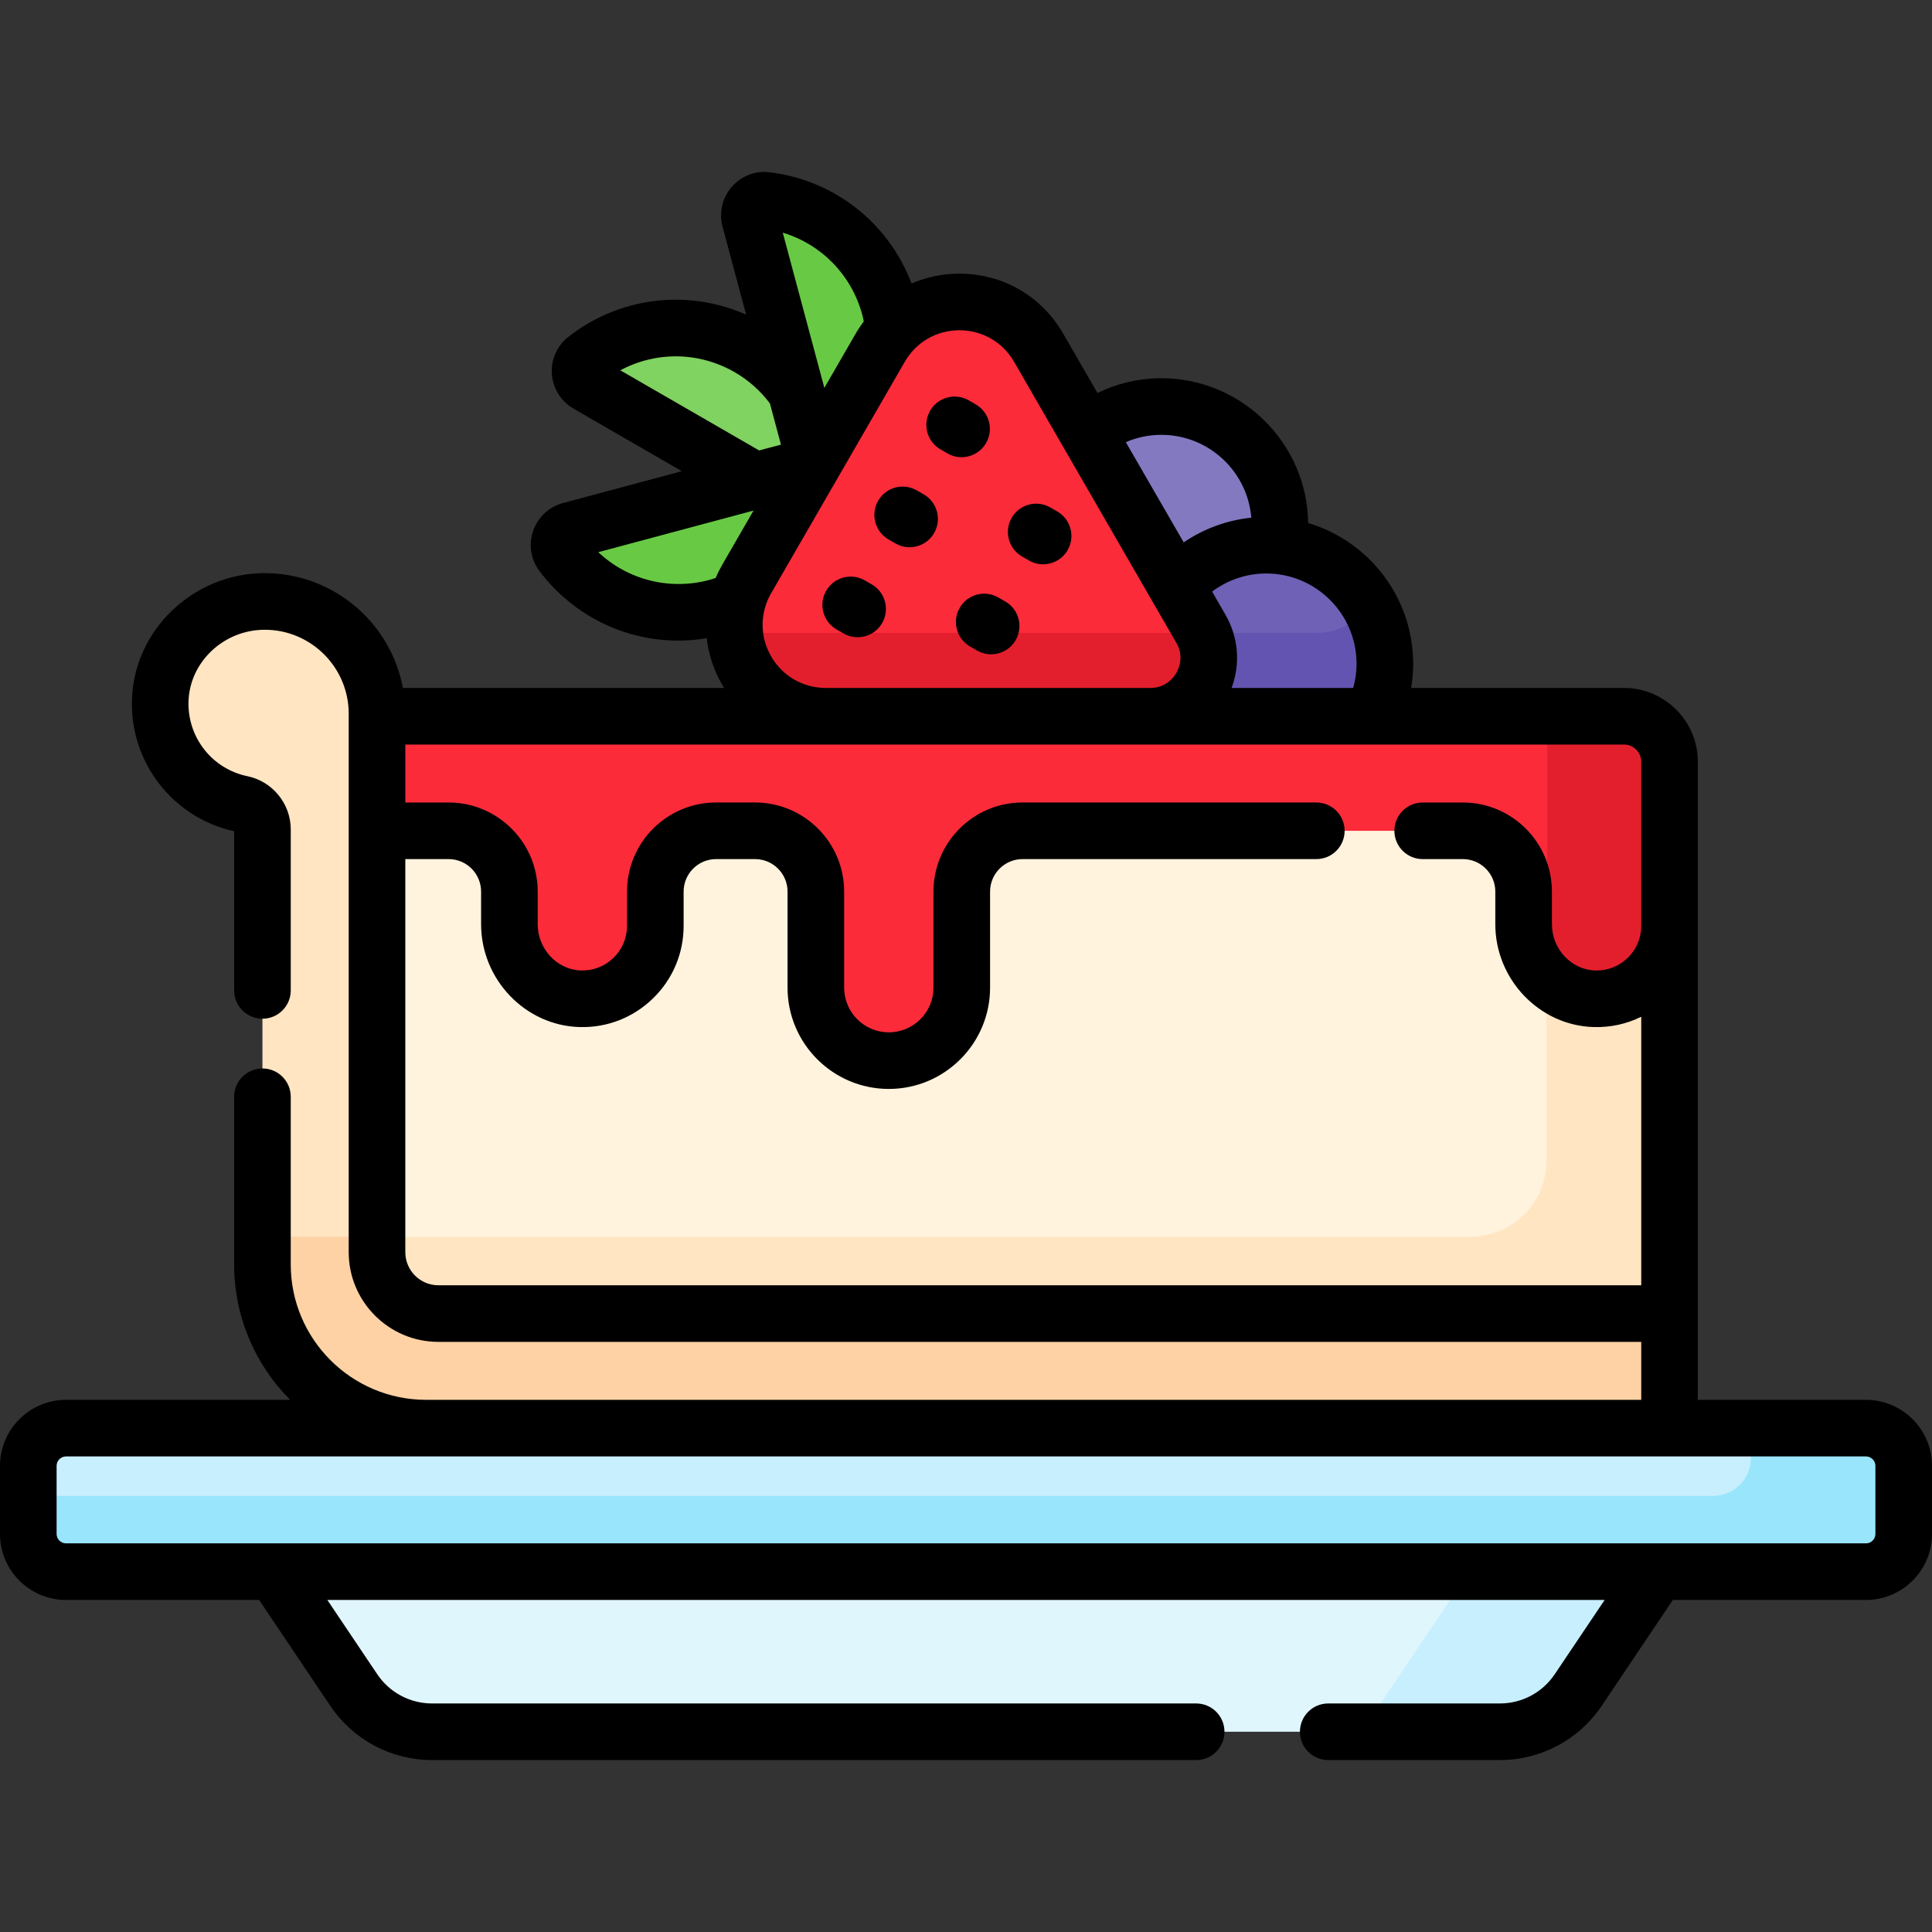 <svg id="Capa_1" enable-background="new 0 0 512 512" viewBox="0 0 512 512" xmlns="http://www.w3.org/2000/svg"><rect x="0" y="0" width="512" height="512" fill="#333333" stroke="none"/><g><g><path d="m311.611 157.132.92-1.067c5.796-6.728 14.196-10.586 23.047-10.586.991 0 1.969.051 2.936.144.438-2.088.681-4.247.681-6.465 0-17.354-14.068-31.422-31.422-31.422-7.767 0-14.868 2.828-20.351 7.498z" fill="#8379c1"/><path d="m317.539 167.008c2.651 4.591 2.651 10.072 0 14.663-2.65 4.591-7.397 7.333-12.698 7.333-.445 0-.805.361-.805.805 0 .445.36.805.805.805h58.502c2.331-4.39 3.657-9.396 3.657-14.713 0-17.354-14.068-31.422-31.422-31.422-9.828 0-18.599 4.514-24.36 11.579z" fill="#6e61b6"/><path d="m362.562 159.802c-2.578 4.61-7.463 7.925-13.499 7.925h-31.139c2.254 4.436 2.129 9.59-.385 13.943-2.65 4.591-7.397 7.333-12.698 7.333-.445 0-.805.361-.805.805 0 .445.36.805.805.805h58.502c2.331-4.39 3.657-9.396 3.657-14.713 0-5.884-1.622-11.389-4.438-16.098z" fill="#6354b1"/><path d="m441.434 244.547v.805c0 10.218-8.313 18.531-18.531 18.531-.163 0-.327-.002-.491-.006-9.948-.256-18.041-8.762-18.041-18.96v-8.643c0-9.324-7.586-16.91-16.91-16.91h-116.682c-9.324 0-16.91 7.586-16.91 16.91v25.469c0 10.219-8.314 18.532-18.532 18.532s-18.532-8.313-18.532-18.532v-25.469c0-9.324-7.586-16.91-16.91-16.91h-10.331c-9.324 0-16.91 7.586-16.91 16.91v9.079c0 10.218-8.313 18.531-18.531 18.531-.163 0-.327-.002-.491-.006-9.948-.256-18.041-8.762-18.041-18.96v-8.643c0-9.324-7.586-16.91-16.91-16.91h-20.061v112.483c0 9.581 7.767 17.348 17.348 17.348h323.37l3.108-1.084v-103.565z" fill="#fff3de"/><path d="m441.434 244.547v.805c0 10.218-8.313 18.531-18.531 18.531-.163 0-.327-.002-.491-.006-4.888-.126-9.326-2.247-12.578-5.578v49.317c0 11.118-9.013 20.131-20.131 20.131h-291.083v4.1c0 9.581 7.767 17.348 17.348 17.348h323.37l3.108-1.084v-103.564z" fill="#ffe5c2"/><path d="m155.749 101.806 45.561 26.305 14.178-3.799c.248-.066.459-.229.587-.451l.666-1.153c.128-.222.163-.486.097-.734l-4.191-15.641c-3.285-5.705-8.064-10.651-14.176-14.18-14.093-8.137-31.168-6.406-43.245 3.039-2.224 1.739-1.922 5.203.523 6.614z" fill="#80d261"/><path d="m216.259 123.545 20.647-35.762c-.206-2.081-.577-4.172-1.136-6.257-4.212-15.719-17.509-26.569-32.728-28.43-2.803-.343-5.039 2.32-4.308 5.047z" fill="#68ca44"/><path d="m216.559 123.025-65.402 17.525c-2.727.731-3.915 3.999-2.217 6.254 9.221 12.249 25.266 18.34 40.985 14.128 2.086-.559 4.083-1.283 5.987-2.145z" fill="#68ca44"/><path d="m218.848 189.809 1.782.805h81.741l2.467-.805c11.908 0 19.351-12.891 13.397-23.204l-42.995-74.47c-9.325-16.152-32.639-16.152-41.964 0l-35.41 61.332c-9.325 16.152 2.332 36.342 20.982 36.342z" fill="#fb2b3a"/><path d="m218.848 189.809 1.782.805h81.741l2.467-.805c11.908 0 19.351-12.891 13.397-23.204l-42.995-74.47c-9.325-16.152-32.639-16.152-41.964 0l-35.41 61.332c-9.325 16.152 2.332 36.342 20.982 36.342z" fill="#fb2b3a"/><path d="m194.691 167.728c1.084 11.776 10.833 22.082 24.158 22.082h85.991c11.48 0 18.805-11.98 13.983-22.082z" fill="#e41f2d"/><path d="m430.368 189.809h-331.54v30.359h20.061c8.895 0 16.105 7.21 16.105 16.105v8.643c0 10.555 8.275 19.493 18.826 19.765 10.913.281 19.847-8.481 19.847-19.33v-9.079c0-8.895 7.21-16.105 16.105-16.105h10.331c8.895 0 16.105 7.21 16.105 16.105v25.469c0 10.679 8.657 19.337 19.337 19.337 10.679 0 19.337-8.657 19.337-19.337v-25.469c0-8.895 7.21-16.105 16.105-16.105h116.682c8.895 0 16.105 7.21 16.105 16.105v8.643c0 10.555 8.275 19.493 18.826 19.765 10.913.281 19.847-8.481 19.847-19.33v-43.464c0-6.669-5.408-12.077-12.079-12.077z" fill="#fb2b3a"/><path d="m430.368 189.809h-20.326v69.652c3.31 3.122 7.69 5.095 12.558 5.22 10.913.281 19.847-8.481 19.847-19.33v-43.464c0-6.67-5.408-12.078-12.079-12.078z" fill="#e41f2d"/><path d="m116.176 348.111c-8.982 0-16.264-7.282-16.264-16.264v-142.705c0-16.43-13.319-29.749-29.749-29.749h-.047c-14.77 0-27.255 11.58-27.66 26.345-.368 13.422 9.024 24.719 21.596 27.31 3.203.66 5.5 3.481 5.5 6.752v115.3c0 23.953 19.418 43.37 43.37 43.37h329.523v-30.359z" fill="#ffe5c2"/><path d="m116.176 348.111c-8.982 0-16.264-7.282-16.264-16.264v-4.1h-30.359v7.353c0 23.953 19.417 43.37 43.37 43.37h329.523v-30.359z" fill="#fed2a4"/><g><path d="m72 415.505 21.758 32.375c4.644 6.91 12.424 11.055 20.749 11.055h282.985c8.326 0 16.105-4.145 20.749-11.055l21.759-32.375z" fill="#dff6fd"/><path d="m390 415.505-29.188 43.43h36.681c8.326 0 16.105-4.145 20.749-11.055l21.758-32.375z" fill="#c8effe"/><path d="m494.5 416.505h-477c-5.523 0-10-4.477-10-10v-18.035c0-5.523 4.477-10 10-10h477c5.523 0 10 4.477 10 10v18.036c0 5.522-4.477 9.999-10 9.999z" fill="#c8effe"/><path d="m494.5 378.47h-30.5v7.965c0 5.523-4.477 10-10 10h-446.5v10.07c0 5.523 4.477 10 10 10h477c5.523 0 10-4.477 10-10v-18.035c0-5.523-4.477-10-10-10z" fill="#99e6fc"/></g></g><g><path d="m221.693 166.803 1.839 1.062c1.182.682 2.471 1.006 3.743 1.006 2.592 0 5.113-1.346 6.502-3.752 2.071-3.587.842-8.174-2.745-10.245l-1.839-1.062c-3.589-2.07-8.175-.842-10.245 2.746-2.071 3.588-.842 8.174 2.745 10.245z"/><path d="m235.466 142.948 1.839 1.062c1.182.682 2.471 1.006 3.743 1.006 2.592 0 5.113-1.346 6.502-3.752 2.071-3.587.842-8.174-2.745-10.245l-1.839-1.062c-3.589-2.071-8.175-.842-10.245 2.746-2.072 3.587-.842 8.174 2.745 10.245z"/><path d="m249.239 119.092 1.839 1.062c1.182.682 2.471 1.006 3.743 1.006 2.592 0 5.113-1.346 6.502-3.752 2.071-3.587.842-8.174-2.745-10.245l-1.839-1.062c-3.59-2.07-8.175-.842-10.245 2.746-2.071 3.588-.842 8.175 2.745 10.245z"/><path d="m254.332 161.084c-2.071 3.587-.842 8.174 2.745 10.245l1.839 1.062c1.182.682 2.471 1.006 3.743 1.006 2.592 0 5.113-1.346 6.502-3.752 2.071-3.587.842-8.174-2.745-10.245l-1.839-1.062c-3.59-2.071-8.175-.842-10.245 2.746z"/><path d="m270.85 147.472 1.838 1.062c1.182.682 2.471 1.007 3.744 1.007 2.591 0 5.112-1.345 6.501-3.75 2.072-3.587.844-8.174-2.743-10.246l-1.838-1.062c-3.586-2.07-8.174-.844-10.245 2.744-2.073 3.587-.844 8.173 2.743 10.245z"/><path d="m494.5 370.97h-44.553v-169.082c0-10.796-8.783-19.579-19.579-19.579h-56.401c.35-2.102.533-4.24.533-6.408 0-17.604-11.751-32.508-27.819-37.3-.3-21.205-17.632-38.365-38.908-38.365-5.878 0-11.682 1.362-16.939 3.906l-9.098-15.758c-5.735-9.934-16.008-15.864-27.479-15.863-4.479 0-8.77.916-12.685 2.61-6.043-15.991-20.362-27.369-37.62-29.48-3.771-.465-7.519.983-10.021 3.863-2.524 2.906-3.438 6.858-2.441 10.57l6.242 23.296c-15.509-6.862-33.525-4.735-47.125 5.902-2.994 2.341-4.622 6.01-4.355 9.815.269 3.84 2.417 7.28 5.747 9.204l28.697 16.568-31.48 8.435c-3.714.995-6.68 3.762-7.935 7.402-1.242 3.606-.619 7.572 1.666 10.607 8.907 11.831 22.566 18.459 36.846 18.458 2.486 0 4.991-.226 7.494-.636.489 4.243 1.841 8.423 4.084 12.307.171.296.359.577.538.866h-85.135c-3.219-17.286-18.41-30.416-36.656-30.416-18.877 0-34.648 15.09-35.157 33.639-.457 16.645 10.909 31.182 27.093 34.757v42.183c0 4.142 3.357 7.5 7.5 7.5s7.5-3.358 7.5-7.5v-42.672c0-6.797-4.831-12.727-11.486-14.098-9.308-1.918-15.874-10.229-15.612-19.759.288-10.504 9.334-19.05 20.21-19.05 12.268 0 22.248 9.98 22.248 22.249v142.705c0 13.104 10.66 23.764 23.764 23.764h318.771v15.359h-322.025c-19.779 0-35.871-16.091-35.871-35.87v-44.444c0-4.142-3.357-7.5-7.5-7.5s-7.5 3.358-7.5 7.5v44.445c0 13.983 5.673 26.665 14.837 35.87h-59.39c-9.649 0-17.5 7.851-17.5 17.5v18.036c0 9.649 7.851 17.5 17.5 17.5h51.177l18.857 28.058c6.048 8.999 16.132 14.371 26.975 14.371h202.491c4.143 0 7.5-3.358 7.5-7.5s-3.357-7.5-7.5-7.5h-202.492c-5.839 0-11.269-2.893-14.525-7.738l-13.233-19.691h338.501l-13.234 19.691c-3.257 4.845-8.686 7.738-14.524 7.738h-45.493c-4.143 0-7.5 3.358-7.5 7.5s3.357 7.5 7.5 7.5h45.492c10.843 0 20.927-5.373 26.974-14.371l18.858-28.058h51.176c9.649 0 17.5-7.851 17.5-17.5v-18.036c0-9.65-7.851-17.5-17.5-17.5zm-135-195.069c0 2.19-.301 4.332-.883 6.408h-32.237c2.386-6.365 1.845-13.402-1.649-19.454l-3.507-6.075c4.109-3.091 9.132-4.801 14.354-4.801 13.191.001 23.922 10.732 23.922 23.922zm-51.727-60.665c12.527 0 22.828 9.68 23.834 21.952-6.453.662-12.601 2.926-17.915 6.548l-15.334-26.561c2.945-1.27 6.121-1.939 9.415-1.939zm-68.002-19.351c3.023-5.237 8.439-8.364 14.486-8.364 6.048 0 11.464 3.126 14.488 8.364l42.995 74.47c2.076 3.597.691 6.771 0 7.969s-2.748 3.984-6.898 3.985h-85.996c-6.048 0-11.463-3.128-14.486-8.365-3.022-5.237-3.022-11.49.001-16.727zm-11.246-12.419c.148.554.266 1.13.384 1.704-.762 1.021-1.478 2.088-2.128 3.215l-8.318 14.408-11.023-41.138c10.235 3.089 18.245 11.213 21.085 21.811zm-64.136 14.668c9.421-5.052 20.83-4.973 30.333.514 3.665 2.115 6.791 4.903 9.321 8.281l2.921 10.901-5.778 1.548zm26.982 51.583c-.65 1.126-1.217 2.28-1.72 3.45-.557.184-1.114.37-1.668.519-10.602 2.842-21.64-.036-29.432-7.354l41.138-11.023zm-75.195 190.893c-4.832 0-8.764-3.931-8.764-8.764v-104.177h11.478c4.744 0 8.604 3.86 8.604 8.605v8.644c0 14.661 11.724 26.891 26.133 27.263 7.314.196 14.207-2.514 19.434-7.607 5.229-5.095 8.107-11.921 8.107-19.22v-9.079c0-4.745 3.86-8.605 8.604-8.605h10.331c4.744 0 8.604 3.86 8.604 8.605v25.469c0 14.798 12.039 26.836 26.837 26.836s26.837-12.039 26.837-26.836v-25.469c0-4.745 3.86-8.605 8.604-8.605h77.856c4.143 0 7.5-3.358 7.5-7.5s-3.357-7.5-7.5-7.5h-77.856c-13.016 0-23.604 10.589-23.604 23.605v25.469c0 6.526-5.31 11.836-11.837 11.836s-11.837-5.31-11.837-11.836v-25.469c0-13.016-10.589-23.605-23.604-23.605h-10.331c-13.016 0-23.604 10.589-23.604 23.605v9.079c0 3.219-1.271 6.23-3.576 8.478-2.306 2.247-5.345 3.438-8.578 3.355-6.352-.164-11.52-5.667-11.52-12.268v-8.644c0-13.016-10.589-23.605-23.604-23.605h-11.478v-15.359h322.956c2.524 0 4.579 2.054 4.579 4.579v43.464c0 3.219-1.271 6.23-3.576 8.478-2.305 2.247-5.33 3.438-8.578 3.355-6.352-.164-11.52-5.667-11.52-12.268v-8.644c0-13.016-10.589-23.605-23.604-23.605h-10.643c-4.143 0-7.5 3.358-7.5 7.5s3.357 7.5 7.5 7.5h10.643c4.744 0 8.604 3.86 8.604 8.605v8.644c0 14.661 11.724 26.891 26.133 27.263 4.415.119 8.691-.835 12.541-2.733v71.163h-318.771zm380.824 65.895c0 1.378-1.121 2.5-2.5 2.5h-477c-1.379 0-2.5-1.122-2.5-2.5v-18.035c0-1.378 1.121-2.5 2.5-2.5h477c1.379 0 2.5 1.122 2.5 2.5z"/></g></g><g/><g/><g/><g/><g/><g/><g/><g/><g/><g/><g/><g/><g/><g/><g/></svg>